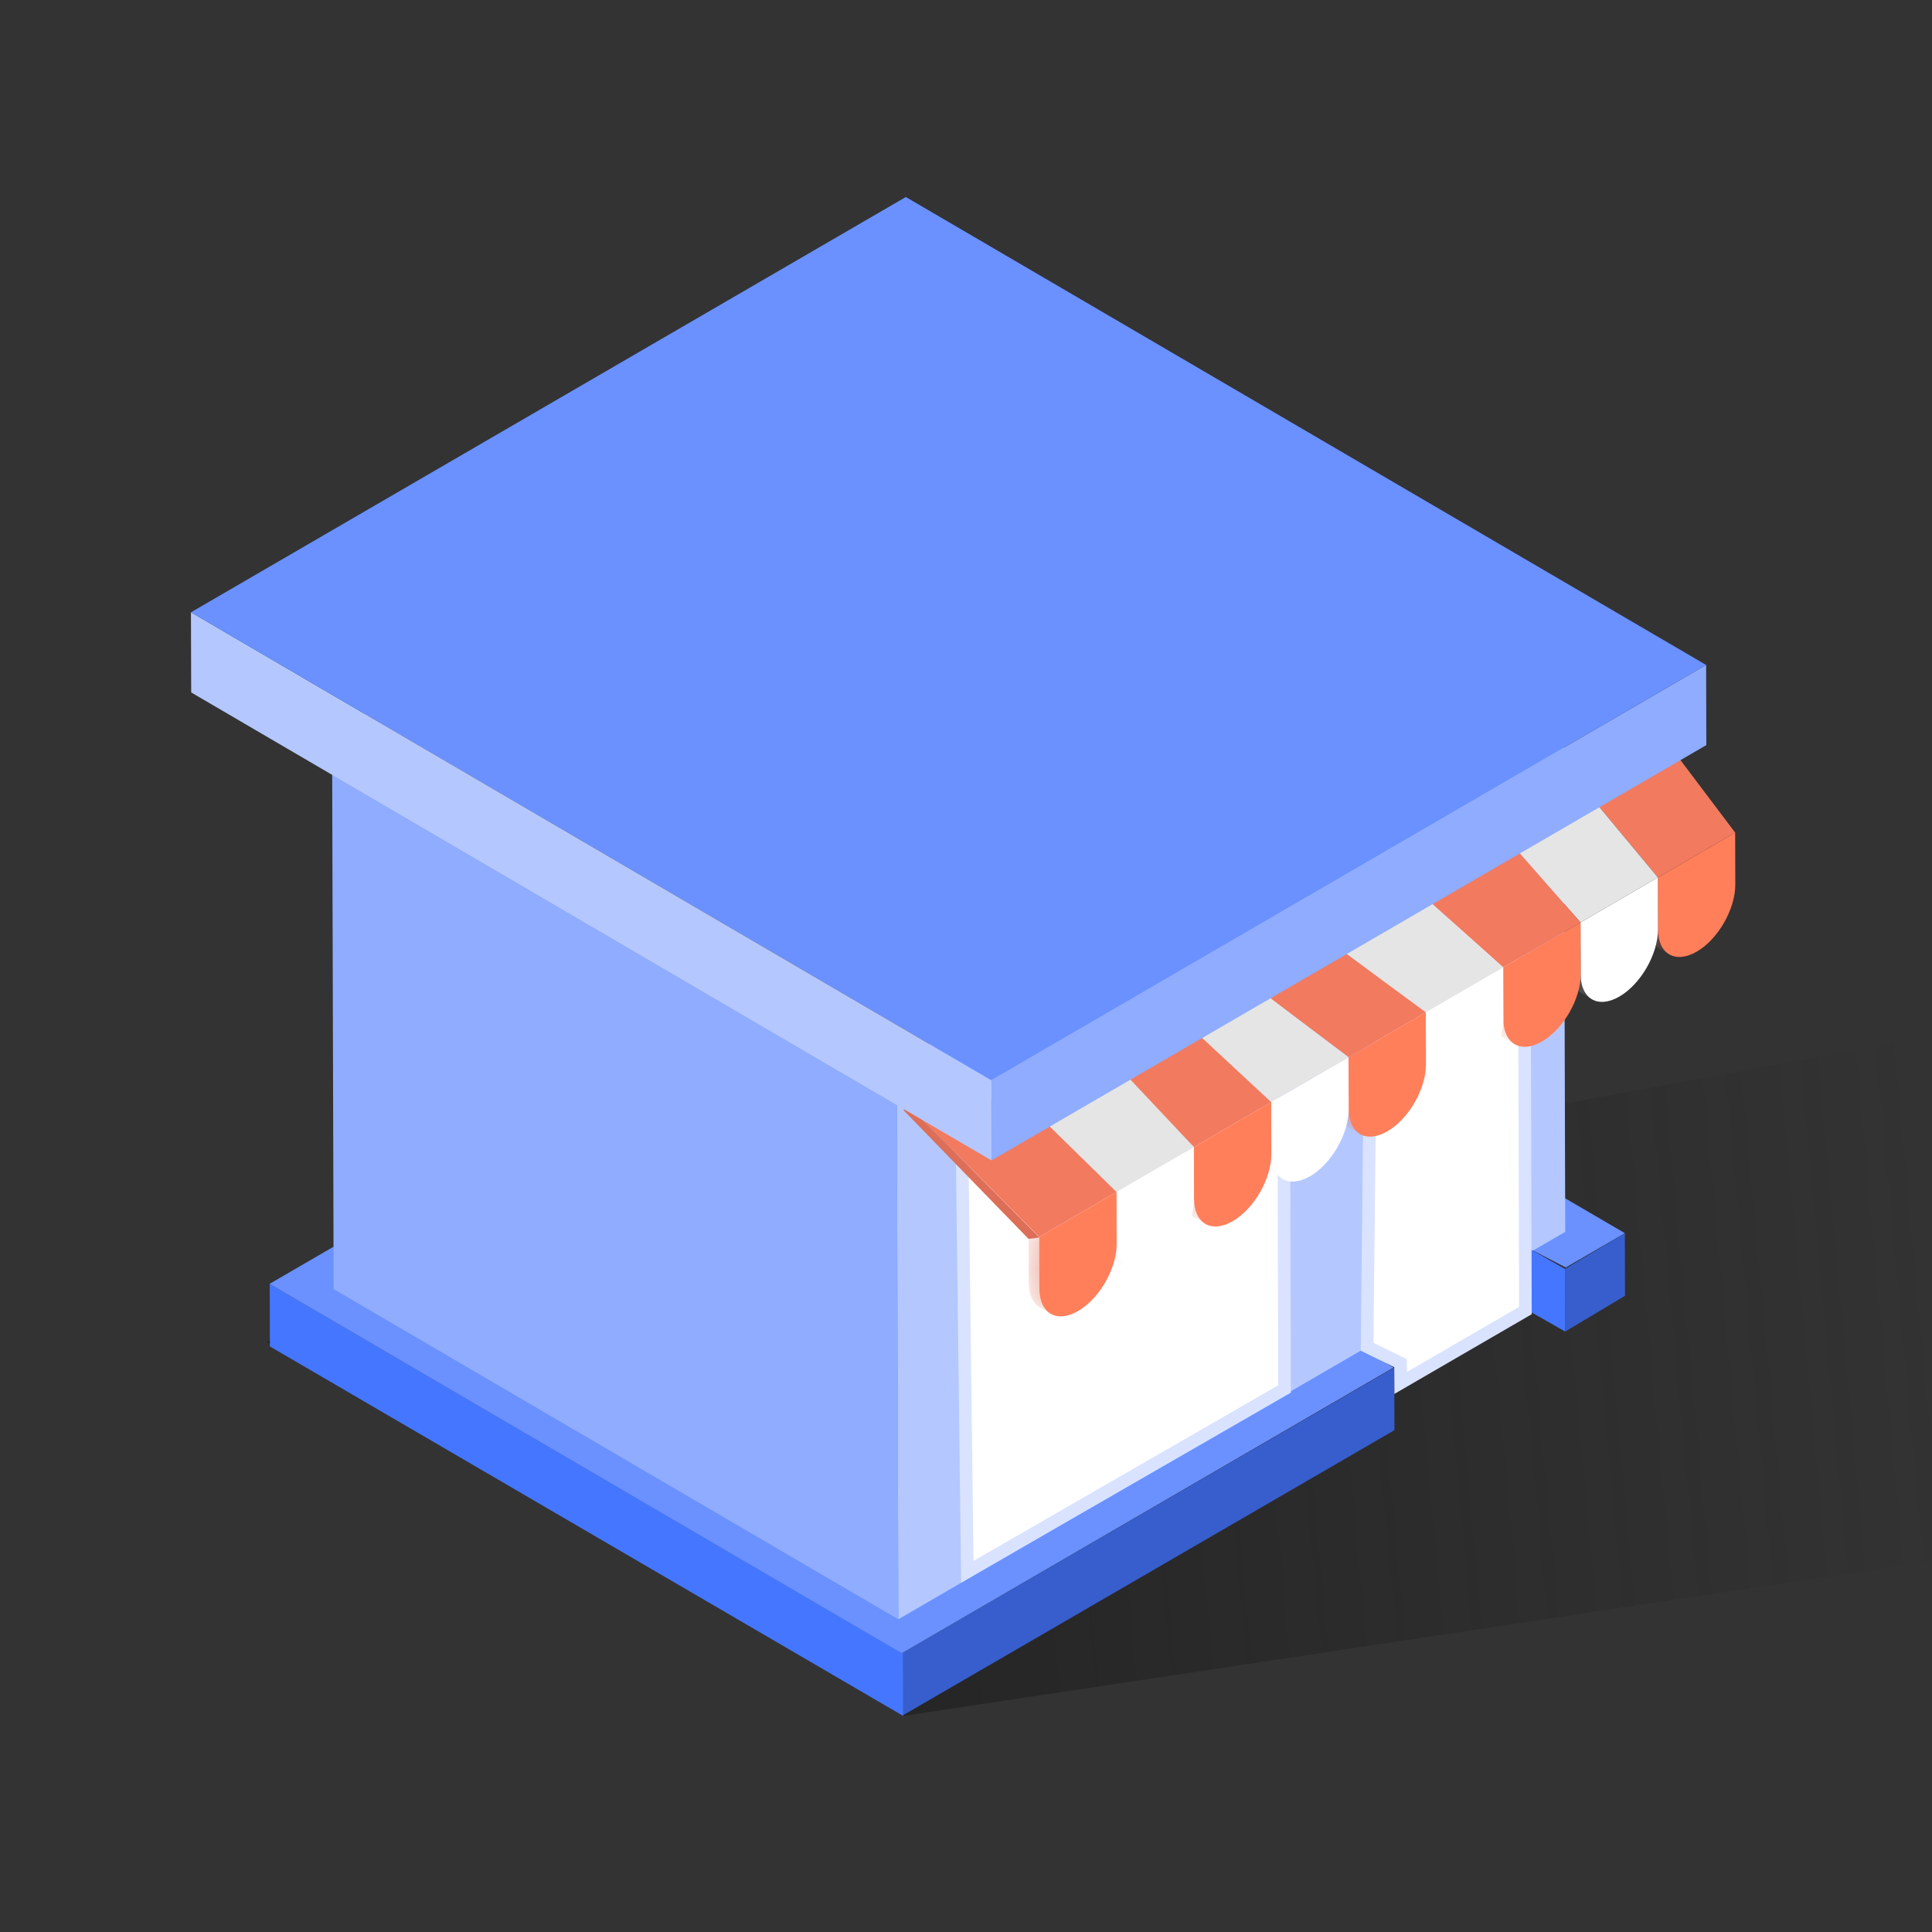 <?xml version="1.0" encoding="UTF-8"?>
<svg width="72px" height="72px" viewBox="0 0 72 72" version="1.1" xmlns="http://www.w3.org/2000/svg" xmlns:xlink="http://www.w3.org/1999/xlink">
    <rect x="0" y="0" width="72" height="72" fill="#333333" stroke="none"/>
    <!-- Generator: Sketch 61 (89581) - https://sketch.com -->
    <title>ic_point</title>
    <desc>Created with Sketch.</desc>
    <defs>
        <linearGradient x1="100%" y1="48.639%" x2="18.13%" y2="51.69%" id="linearGradient-1">
            <stop stop-color="#1A1A1A" stop-opacity="0" offset="0%"></stop>
            <stop stop-color="#1A1A1A" stop-opacity="0.698" offset="100%"></stop>
        </linearGradient>
        <path d="M0.087,1.948 C0.088,2.405 0.249,2.727 0.507,2.878 L0.507,2.878 L0.903,3.109 C0.644,2.958 0.484,2.637 0.482,2.179 L0.482,2.179 C0.48,1.259 0.477,0.297 0.477,0.247 L0.477,0.247 L0.082,0.016 C0.082,0.066 0.084,1.028 0.087,1.948" id="path-2"></path>
        <path d="M0.446,1.004 L0.842,1.235 C0.583,1.084 0.423,0.763 0.421,0.305 L0.421,0.305 L0.026,0.074 C0.027,0.532 0.188,0.853 0.446,1.004" id="path-4"></path>
        <path d="M0.026,1.966 L0.421,2.198 C0.42,1.681 0.416,0.336 0.416,0.265 L0.416,0.265 L0.021,0.034 C0.021,0.105 0.024,1.45 0.026,1.966" id="path-6"></path>
        <path d="M0.503,1.023 L0.899,1.254 C0.64,1.103 0.48,0.781 0.478,0.323 L0.478,0.323 L0.083,0.092 C0.084,0.55 0.245,0.871 0.503,1.023" id="path-8"></path>
        <path d="M0.083,1.985 L0.478,2.216 C0.477,1.699 0.473,0.354 0.473,0.283 L0.473,0.283 L0.078,0.052 C0.078,0.123 0.082,1.468 0.083,1.985" id="path-10"></path>
        <path d="M0.022,2.003 C0.023,2.46 0.184,2.782 0.442,2.933 L0.442,2.933 L0.838,3.165 C0.579,3.013 0.419,2.692 0.417,2.234 L0.417,2.234 C0.415,1.314 0.412,0.352 0.412,0.302 L0.412,0.302 L0.017,0.07 C0.017,0.121 0.019,1.083 0.022,2.003" id="path-12"></path>
        <path d="M0.079,2.021 C0.081,2.479 0.241,2.8 0.499,2.952 L0.499,2.952 L0.895,3.183 C0.636,3.032 0.476,2.71 0.475,2.253 L0.475,2.253 C0.472,1.332 0.469,0.37 0.469,0.32 L0.469,0.32 L0.074,0.089 C0.074,0.139 0.077,1.101 0.079,2.021" id="path-14"></path>
        <path d="M0.438,0.959 L0.834,1.19 C0.575,1.039 0.415,0.717 0.413,0.26 L0.413,0.26 L0.018,0.029 C0.019,0.486 0.18,0.808 0.438,0.959" id="path-16"></path>
        <path d="M0.018,2.04 L0.413,2.271 C0.412,1.754 0.408,0.409 0.408,0.338 L0.408,0.338 L0.013,0.107 C0.013,0.178 0.017,1.523 0.018,2.04" id="path-18"></path>
        <path d="M0.496,0.978 L0.891,1.209 C0.632,1.057 0.472,0.736 0.471,0.278 L0.471,0.278 L0.075,0.047 C0.077,0.505 0.237,0.826 0.496,0.978" id="path-20"></path>
        <path d="M0.075,1.94 L0.471,2.171 C0.469,1.654 0.465,0.309 0.465,0.238 L0.465,0.238 L0.07,0.007 C0.07,0.078 0.074,1.423 0.075,1.94" id="path-22"></path>
        <path d="M0.014,1.958 C0.016,2.415 0.176,2.737 0.434,2.888 L0.434,2.888 L0.83,3.119 C0.571,2.968 0.411,2.647 0.41,2.189 L0.41,2.189 C0.407,1.269 0.404,0.307 0.404,0.257 L0.404,0.257 L0.009,0.025 C0.009,0.076 0.012,1.038 0.014,1.958" id="path-24"></path>
        <path d="M0.071,1.977 C0.072,2.434 0.232,2.755 0.491,2.907 L0.491,2.907 L0.886,3.138 C0.628,2.987 0.467,2.665 0.466,2.208 L0.466,2.208 C0.463,1.288 0.461,0.326 0.461,0.275 L0.461,0.275 L0.065,0.044 C0.065,0.095 0.068,1.056 0.071,1.977" id="path-26"></path>
    </defs>
    <g id="♦️功能" stroke="none" stroke-width="1" fill="none" fill-rule="evenodd">
        <g id="线路跟踪-搜索结果" transform="translate(-485, -796)">
            <g id="编组-2" transform="translate(45.032, 191)">
                <g id="ic_point" transform="translate(439.968, 605)">
                    <g id="编组-4">
                        <polygon id="椭圆形" fill="url(#linearGradient-1)" points="72 58.171 72 38.61 9.939 50 33.683 63.944"></polygon>
                        <g id="编组-3" transform="translate(7, 7)">
                            <g id="编组" transform="translate(2.939, 5.832)">
                                <polygon id="Fill-680" fill="#375ECC" points="42.021 38.132 42.028 40.466 23.677 51.112 23.67 48.778"></polygon>
                                <polygon id="Fill-682" fill="#4576FF" points="23.714 51.112 0.119 37.346 0.113 35.013 23.708 48.778"></polygon>
                                <polygon id="Fill-684" fill="#6A91FF" points="23.67 48.778 0.109 35.013 27.054 19.36 50.615 33.125 48.412 34.404 46.5 33.412 40.23 37.117 41.997 38.131"></polygon>
                                <polygon id="Fill-686" fill="#375ECC" points="50.615 33.125 50.621 35.458 48.391 36.791 48.385 34.457"></polygon>
                                <polygon id="Fill-688" fill="#B4C8FF" points="48.334 12.354 48.393 33.076 23.539 47.514 23.481 26.792"></polygon>
                                <polygon id="Fill-690" fill="#8FACFF" points="23.539 47.515 2.495 35.209 2.436 14.487 23.481 26.792"></polygon>
                                <polygon id="Fill-692" fill="#B16717" points="23.481 26.792 2.436 14.487 27.29 0.049 48.334 12.354"></polygon>
                                <polygon id="Fill-694" fill="#4576FF" points="44.808 32.424 44.815 34.757 48.391 36.791 48.385 34.457"></polygon>
                                <g transform="translate(40.67, 19.387)">
                                    <polygon id="Fill-696" fill="#FFFFFF" points="1.585 18.584 0.338 17.97 0.49 3.846 6.193 0.463 6.239 16.621 1.59 19.32"></polygon>
                                    <path d="M6.427,0.049 L0.256,3.71 L0.101,18.116 L1.351,18.732 L1.357,19.728 L6.474,16.758 L6.427,0.049 Z M5.959,0.876 L6.003,16.485 L1.822,18.912 L1.821,18.729 L1.819,18.436 L1.558,18.307 L0.575,17.823 L0.723,3.982 L5.959,0.876 Z" id="Fill-698" fill="#D9E3FF"></path>
                                </g>
                                <g transform="translate(25.625, 22.344)">
                                    <polygon id="Fill-700" fill="#FFFFFF" points="0.289 7.416 12.263 0.425 12.309 16.586 0.485 23.4"></polygon>
                                    <path d="M12.497,0.015 L0.052,7.281 L0.255,23.805 L12.544,16.723 L12.497,0.015 Z M12.029,0.835 L12.073,16.449 L0.715,22.994 L0.525,7.551 L12.029,0.835 Z" id="Fill-702" fill="#D9E3FF"></path>
                                </g>
                            </g>
                            <g id="编组" transform="translate(54.306, 25.456)">
                                <mask id="mask-3" fill="white">
                                    <use xlink:href="#path-2"></use>
                                </mask>
                                <g id="Clip-705"></g>
                                <path d="M0.903,3.109 L0.507,2.878 C0.249,2.727 0.088,2.405 0.087,1.948 C0.084,1.028 0.082,0.066 0.082,0.016 L0.477,0.247 C0.477,0.297 0.48,1.259 0.482,2.179 C0.484,2.637 0.644,2.958 0.903,3.109" id="Fill-704" fill="#DD6E58" mask="url(#mask-3)"></path>
                            </g>
                            <g id="编组" transform="translate(52.072, 20.607)">
                                <path d="M5.592,3.422 C5.592,3.493 5.596,4.838 5.597,5.355 C5.6,6.275 4.957,7.395 4.161,7.858 C3.366,8.32 2.718,7.949 2.716,7.028 C2.713,6.108 2.71,5.147 2.71,5.096 L5.592,3.422 Z" id="Fill-706" fill="#FF7F5B"></path>
                                <polygon id="Fill-708" fill="#F27A5F" points="2.71 5.096 -4.70177591e-05 1.832 3.056 0.058 5.592 3.422"></polygon>
                            </g>
                            <g id="编组" transform="translate(51.484, 29.004)">
                                <mask id="mask-5" fill="white">
                                    <use xlink:href="#path-4"></use>
                                </mask>
                                <g id="Clip-711"></g>
                                <path d="M0.842,1.235 L0.446,1.004 C0.188,0.853 0.027,0.531 0.026,0.074 L0.421,0.305 C0.423,0.763 0.583,1.084 0.842,1.235" id="Fill-710" fill="#E5E5E5" mask="url(#mask-5)"></path>
                            </g>
                            <path d="M54.782,25.702 C54.783,25.773 54.786,27.118 54.788,27.635 C54.79,28.556 54.147,29.676 53.351,30.138 C52.556,30.601 51.908,30.23 51.906,29.309 C51.904,28.792 51.901,27.448 51.9,27.377 L54.782,25.702 Z" id="Fill-712" fill="#FFFFFF"></path>
                            <g id="编组" transform="translate(51.484, 27.112)">
                                <mask id="mask-7" fill="white">
                                    <use xlink:href="#path-6"></use>
                                </mask>
                                <g id="Clip-715"></g>
                                <path d="M0.421,2.198 L0.026,1.966 C0.024,1.45 0.021,0.105 0.021,0.034 L0.416,0.265 C0.416,0.336 0.42,1.681 0.421,2.198" id="Fill-714" fill="#858585" mask="url(#mask-7)"></path>
                            </g>
                            <polygon id="Fill-716" fill="#E5E5E5" points="51.9 27.377 49.016 24.095 52.072 22.439 54.783 25.702"></polygon>
                            <g id="编组" transform="translate(48.546, 30.66)">
                                <mask id="mask-9" fill="white">
                                    <use xlink:href="#path-8"></use>
                                </mask>
                                <g id="Clip-719"></g>
                                <path d="M0.899,1.254 L0.503,1.023 C0.245,0.871 0.084,0.55 0.083,0.092 L0.478,0.323 C0.48,0.781 0.64,1.103 0.899,1.254" id="Fill-718" fill="#DD6E58" mask="url(#mask-9)"></path>
                            </g>
                            <path d="M51.9,27.377 C51.901,27.448 51.904,28.792 51.906,29.309 C51.908,30.23 51.266,31.35 50.47,31.812 C49.674,32.275 49.027,31.904 49.024,30.983 C49.023,30.466 49.019,29.122 49.019,29.051 L51.9,27.377 Z" id="Fill-720" fill="#FF7F5B"></path>
                            <g id="编组" transform="translate(48.546, 28.767)">
                                <mask id="mask-11" fill="white">
                                    <use xlink:href="#path-10"></use>
                                </mask>
                                <g id="Clip-723"></g>
                                <path d="M0.478,2.216 L0.083,1.985 C0.082,1.468 0.078,0.123 0.078,0.052 L0.473,0.283 C0.473,0.354 0.477,1.699 0.478,2.216" id="Fill-722" fill="#747270" mask="url(#mask-11)"></path>
                            </g>
                            <polygon id="Fill-724" fill="#F27A5F" points="49.019 29.051 45.725 26.106 49.016 24.095 51.9 27.377"></polygon>
                            <g id="编组" transform="translate(45.725, 30.423)">
                                <mask id="mask-13" fill="white">
                                    <use xlink:href="#path-12"></use>
                                </mask>
                                <g id="Clip-727"></g>
                                <path d="M0.838,3.164 L0.442,2.933 C0.184,2.782 0.023,2.46 0.022,2.003 C0.019,1.083 0.017,0.121 0.017,0.071 L0.412,0.302 C0.412,0.352 0.415,1.314 0.417,2.234 C0.419,2.692 0.579,3.013 0.838,3.164" id="Fill-726" fill="#E5E5E5" mask="url(#mask-13)"></path>
                            </g>
                            <g id="编组" transform="translate(42.434, 26.047)">
                                <path d="M6.585,3.004 C6.585,3.074 6.589,4.419 6.591,4.936 C6.593,5.857 5.95,6.977 5.154,7.439 C4.359,7.902 3.711,7.531 3.709,6.61 C3.706,5.69 3.703,4.728 3.703,4.678 L6.585,3.004 Z" id="Fill-728" fill="#FFFFFF"></path>
                                <polygon id="Fill-730" fill="#E5E5E5" points="3.703 4.678 -1.17544398e-05 1.951 3.291 0.058 6.585 3.004"></polygon>
                            </g>
                            <g id="编组" transform="translate(42.786, 32.079)">
                                <mask id="mask-15" fill="white">
                                    <use xlink:href="#path-14"></use>
                                </mask>
                                <g id="Clip-733"></g>
                                <path d="M0.895,3.183 L0.499,2.952 C0.241,2.801 0.08,2.479 0.079,2.021 C0.077,1.101 0.074,0.139 0.074,0.089 L0.469,0.32 C0.469,0.371 0.472,1.332 0.475,2.252 C0.476,2.71 0.636,3.032 0.895,3.183" id="Fill-732" fill="#DD6E58" mask="url(#mask-15)"></path>
                            </g>
                            <g id="编组" transform="translate(39.612, 27.94)">
                                <path d="M6.524,2.785 C6.525,2.856 6.528,4.201 6.53,4.718 C6.532,5.639 5.89,6.759 5.093,7.221 C4.298,7.684 3.651,7.313 3.648,6.392 C3.646,5.472 3.643,4.51 3.643,4.459 L6.524,2.785 Z" id="Fill-734" fill="#FF7F5B"></path>
                                <polygon id="Fill-736" fill="#F27A5F" points="3.643 4.459 2.35088795e-05 1.714 2.821 0.058 6.524 2.786"></polygon>
                            </g>
                            <g id="编组" transform="translate(39.965, 35.746)">
                                <mask id="mask-17" fill="white">
                                    <use xlink:href="#path-16"></use>
                                </mask>
                                <g id="Clip-739"></g>
                                <path d="M0.834,1.19 L0.438,0.959 C0.18,0.808 0.019,0.486 0.018,0.029 L0.413,0.26 C0.415,0.718 0.575,1.039 0.834,1.19" id="Fill-738" fill="#E5E5E5" mask="url(#mask-17)"></path>
                            </g>
                            <path d="M43.255,32.399 C43.255,32.47 43.259,33.815 43.261,34.332 C43.263,35.252 42.62,36.373 41.824,36.835 C41.029,37.297 40.381,36.927 40.379,36.006 C40.377,35.489 40.373,34.144 40.373,34.073 L43.255,32.399 Z" id="Fill-740" fill="#FFFFFF"></path>
                            <g id="编组" transform="translate(39.965, 33.735)">
                                <mask id="mask-19" fill="white">
                                    <use xlink:href="#path-18"></use>
                                </mask>
                                <g id="Clip-743"></g>
                                <path d="M0.413,2.271 L0.018,2.04 C0.017,1.523 0.013,0.178 0.013,0.107 L0.408,0.338 C0.408,0.409 0.412,1.754 0.413,2.271" id="Fill-742" fill="#858585" mask="url(#mask-19)"></path>
                            </g>
                            <polygon id="Fill-744" fill="#E5E5E5" points="40.373 34.073 36.674 31.31 39.612 29.654 43.255 32.399"></polygon>
                            <g id="编组" transform="translate(37.026, 37.401)">
                                <mask id="mask-21" fill="white">
                                    <use xlink:href="#path-20"></use>
                                </mask>
                                <g id="Clip-747"></g>
                                <path d="M0.891,1.209 L0.496,0.978 C0.237,0.826 0.077,0.505 0.075,0.047 L0.471,0.278 C0.472,0.736 0.632,1.058 0.891,1.209" id="Fill-746" fill="#DD6E58" mask="url(#mask-21)"></path>
                            </g>
                            <path d="M40.373,34.073 C40.373,34.144 40.377,35.489 40.379,36.006 C40.381,36.927 39.738,38.047 38.942,38.509 C38.147,38.971 37.5,38.6 37.497,37.68 C37.496,37.163 37.492,35.818 37.492,35.747 L40.373,34.073 Z" id="Fill-748" fill="#FF7F5B"></path>
                            <g id="编组" transform="translate(37.026, 35.509)">
                                <mask id="mask-23" fill="white">
                                    <use xlink:href="#path-22"></use>
                                </mask>
                                <g id="Clip-751"></g>
                                <path d="M0.471,2.171 L0.075,1.94 C0.074,1.423 0.07,0.078 0.07,0.007 L0.465,0.238 C0.465,0.309 0.469,1.654 0.471,2.171" id="Fill-750" fill="#747270" mask="url(#mask-23)"></path>
                            </g>
                            <polygon id="Fill-752" fill="#F27A5F" points="37.492 35.747 34.323 32.729 37.144 31.073 40.373 34.073"></polygon>
                            <g id="编组" transform="translate(34.205, 37.165)">
                                <mask id="mask-25" fill="white">
                                    <use xlink:href="#path-24"></use>
                                </mask>
                                <g id="Clip-755"></g>
                                <path d="M0.83,3.119 L0.435,2.888 C0.176,2.737 0.015,2.415 0.014,1.958 C0.012,1.038 0.009,0.076 0.009,0.025 L0.404,0.257 C0.404,0.307 0.407,1.269 0.41,2.189 C0.411,2.647 0.571,2.968 0.83,3.119" id="Fill-754" fill="#E5E5E5" mask="url(#mask-25)"></path>
                            </g>
                            <g id="编组" transform="translate(31.032, 32.197)">
                                <path d="M6.46,3.55 C6.46,3.621 6.464,4.965 6.465,5.482 C6.468,6.403 5.825,7.524 5.029,7.986 C4.233,8.448 3.586,8.077 3.583,7.157 C3.581,6.237 3.578,5.275 3.578,5.224 L6.46,3.55 Z" id="Fill-756" fill="#FFFFFF"></path>
                                <polygon id="Fill-758" fill="#E5E5E5" points="3.578 5.224 5.87721988e-05 1.832 3.174 0.058 6.46 3.55"></polygon>
                            </g>
                            <g id="编组" transform="translate(31.267, 38.821)">
                                <mask id="mask-27" fill="white">
                                    <use xlink:href="#path-26"></use>
                                </mask>
                                <g id="Clip-761"></g>
                                <path d="M0.886,3.138 L0.491,2.907 C0.232,2.755 0.072,2.434 0.071,1.977 C0.068,1.056 0.065,0.095 0.065,0.044 L0.461,0.275 C0.461,0.326 0.463,1.288 0.466,2.208 C0.467,2.665 0.628,2.987 0.886,3.138" id="Fill-760" fill="#DD6E58" mask="url(#mask-27)"></path>
                            </g>
                            <g id="编组" transform="translate(0, 0.264)">
                                <path d="M34.61,37.158 C34.61,37.229 34.614,38.574 34.615,39.091 C34.618,40.011 33.974,41.132 33.179,41.594 C32.383,42.056 31.736,41.686 31.733,40.765 C31.73,39.845 31.728,38.883 31.727,38.832 L34.61,37.158 Z" id="Fill-762" fill="#FF7F5B"></path>
                                <polygon id="Fill-764" fill="#F27A5F" points="31.727 38.832 26.683 33.766 31.149 33.766 34.61 37.158"></polygon>
                                <polygon id="Fill-766" fill="#DD6E58" points="31.737 38.852 26.683 33.766 26.683 34.121 31.332 38.907"></polygon>
                                <polygon id="Fill-768" fill="#8FACFF" points="56.582 17.517 56.59 20.504 29.949 35.981 29.941 32.994"></polygon>
                                <polygon id="Fill-770" fill="#B4C8FF" points="29.949 35.981 0.125 18.541 0.116 15.555 29.941 32.994"></polygon>
                                <polygon id="Fill-772" fill="#6A91FF" points="29.941 32.994 0.116 15.555 26.758 0.078 56.582 17.517"></polygon>
                            </g>
                        </g>
                        <rect id="矩形" x="0" y="0" width="72" height="72"></rect>
                    </g>
                </g>
            </g>
        </g>
    </g>
</svg>
